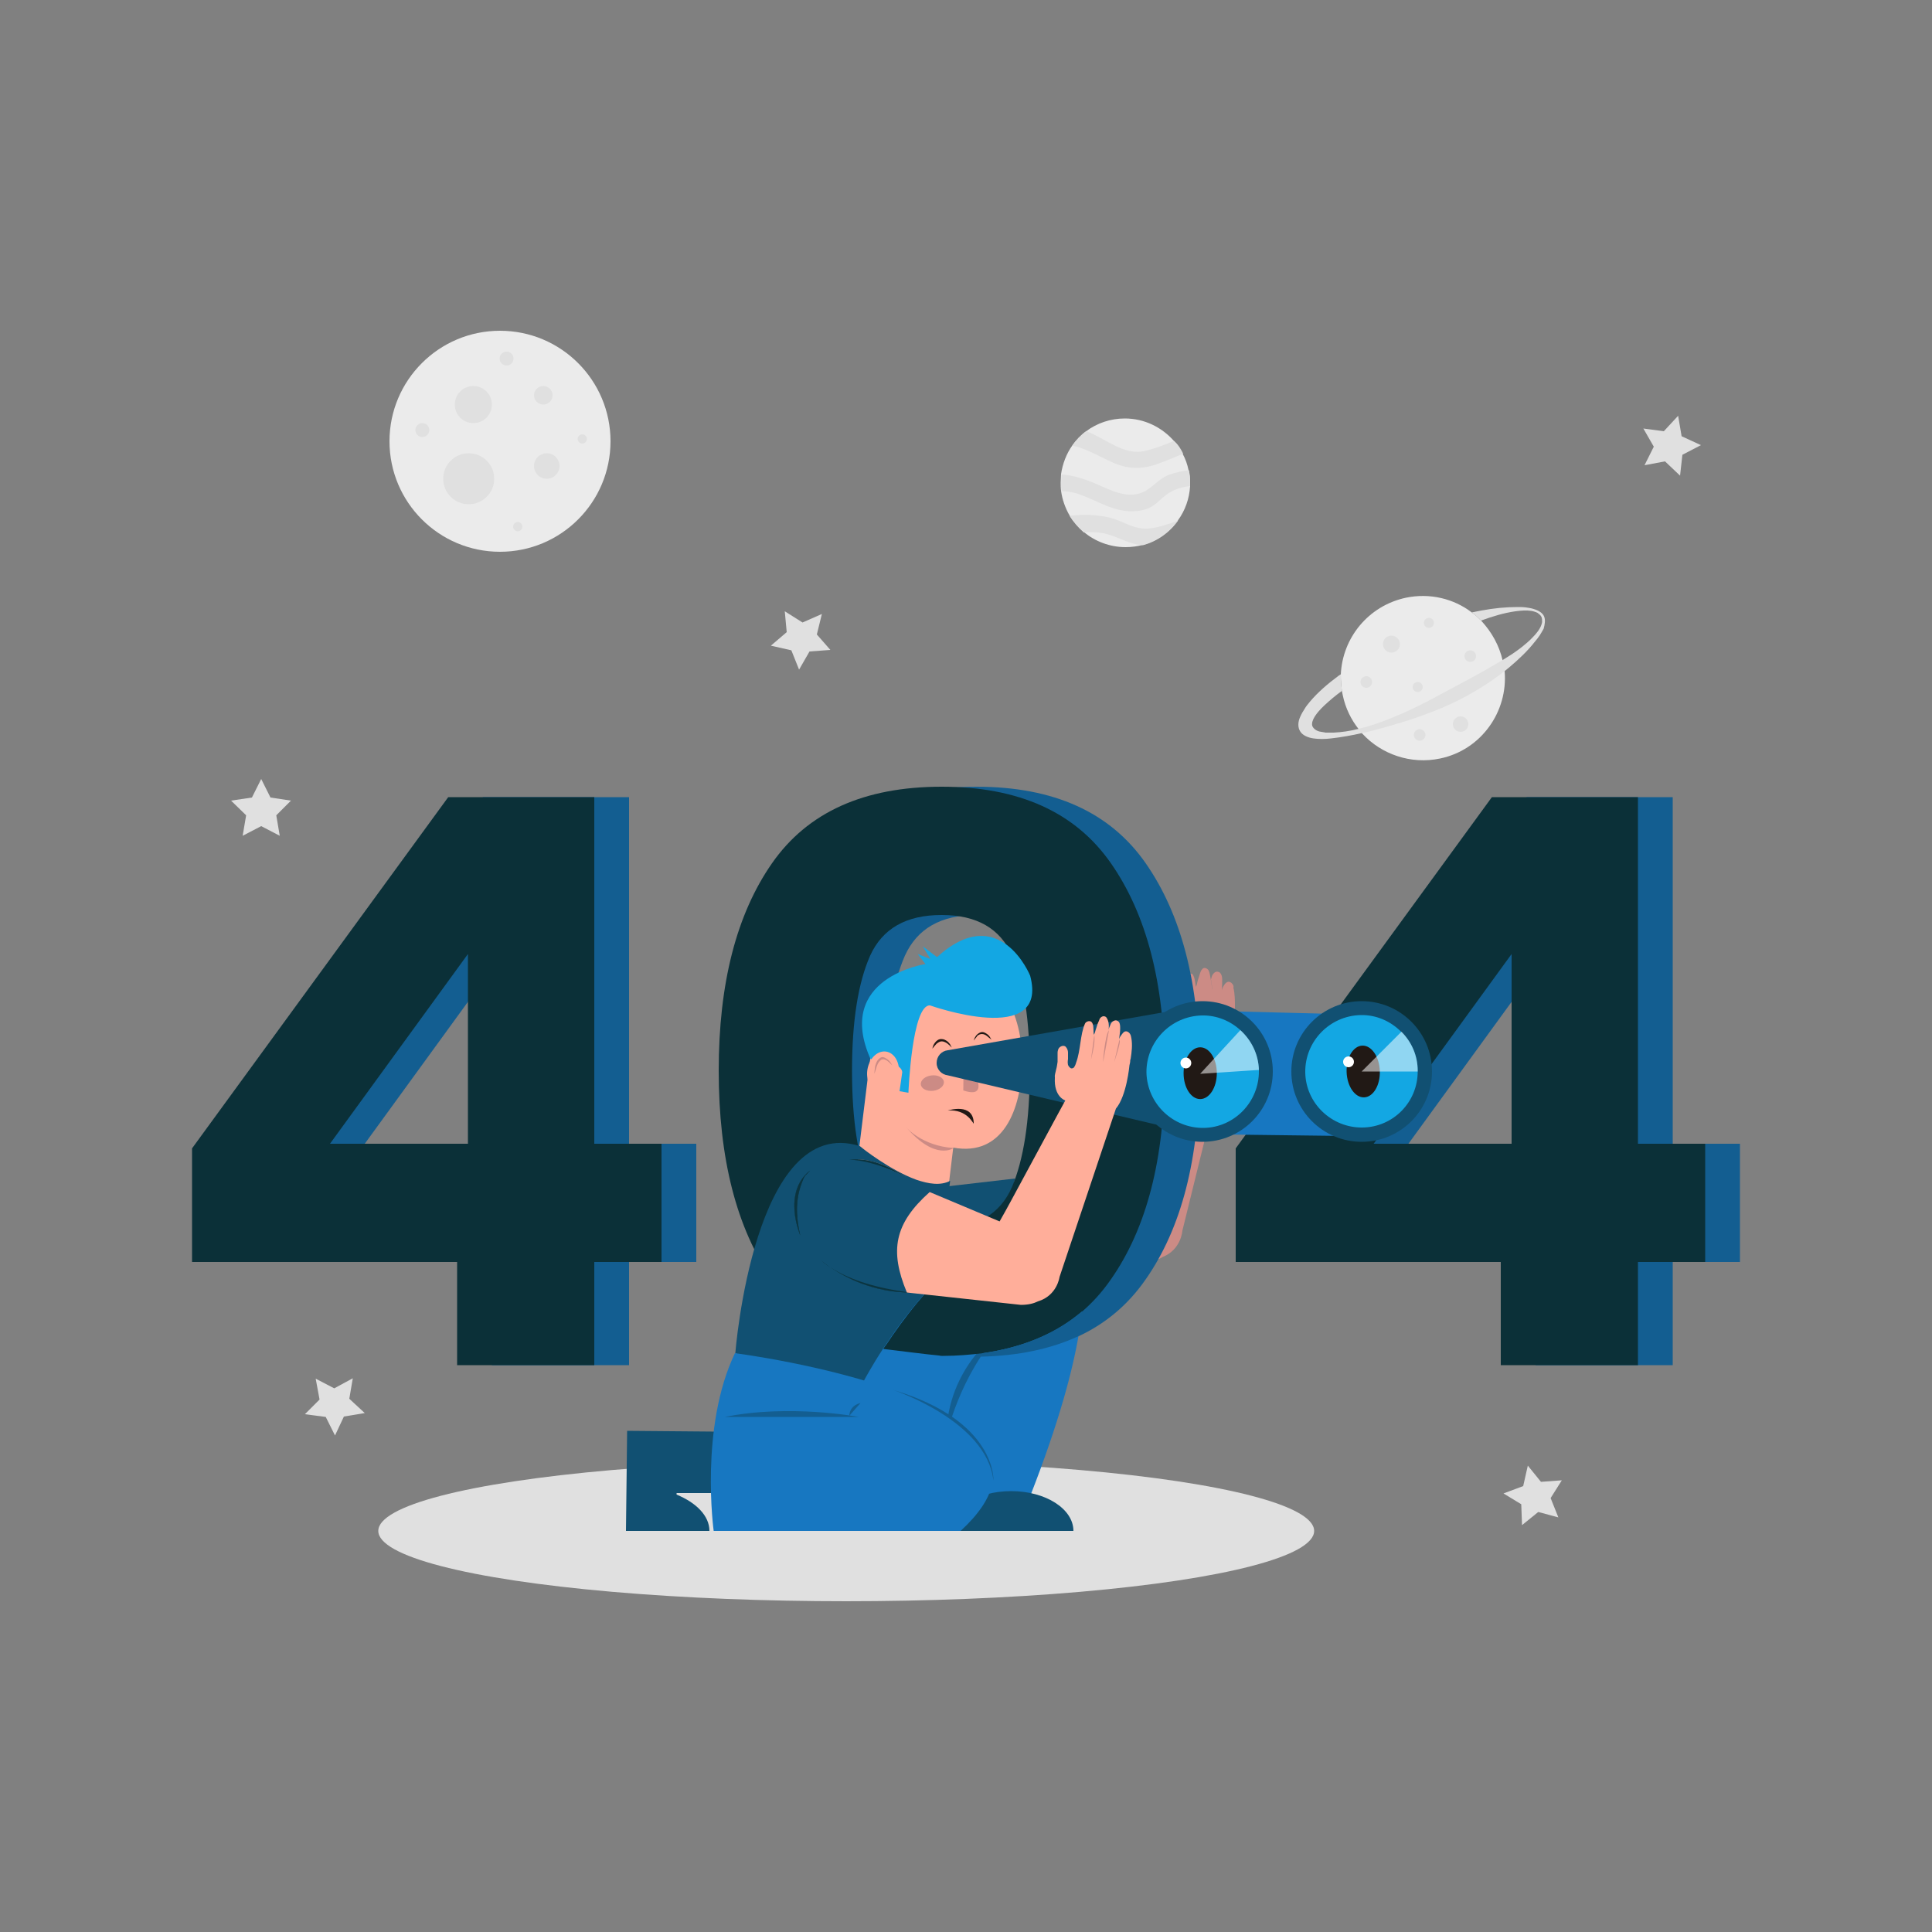 <svg xmlns="http://www.w3.org/2000/svg" enable-background="new 0 0 500 500" viewBox="0 0 500 500"><rect x="0" y="0" width="500" height="500" fill="#808080" stroke="none"/><circle cx="129.4" cy="114.2" r="28.6" fill="#ebebeb"/><circle cx="121.3" cy="123.9" r="6.6" fill="#e0e0e0"/><circle cx="122.5" cy="104.7" r="4.8" fill="#e0e0e0"/><circle cx="141.5" cy="120.6" r="3.3" fill="#e0e0e0"/><circle cx="140.6" cy="102.3" r="2.4" fill="#e0e0e0"/><circle cx="131.1" cy="92.8" r="1.8" fill="#e0e0e0"/><circle cx="109.3" cy="111.3" r="1.8" fill="#e0e0e0"/><circle cx="150.7" cy="113.6" r="1.2" fill="#e0e0e0"/><circle cx="134" cy="136.3" r="1.2" fill="#e0e0e0"/><polygon fill="#e0e0e0" points="212.7 158.9 211.4 164.2 214.9 168.2 209.5 168.6 206.8 173.3 204.8 168.3 199.5 167.1 203.6 163.6 203.1 158.2 207.7 161.1"/><polygon fill="#e0e0e0" points="94.4 365.7 89 366.6 86.7 371.5 84.3 366.7 78.9 366 82.7 362.2 81.7 356.8 86.5 359.3 91.3 356.7 90.4 362"/><polygon fill="#e0e0e0" points="425.3 110.9 430.6 111.6 434.3 107.6 435.2 112.9 440.2 115.2 435.4 117.7 434.8 123.1 430.9 119.4 425.6 120.4 428 115.6"/><polygon fill="#e0e0e0" points="389.1 386.5 394.2 384.6 395.4 379.3 398.8 383.5 404.2 383.1 401.3 387.7 403.3 392.7 398.1 391.3 393.9 394.7 393.7 389.3"/><polygon fill="#e0e0e0" points="67.6 201.6 70 206.4 75.3 207.2 71.5 211 72.4 216.3 67.6 213.8 62.8 216.3 63.7 211 59.8 207.2 65.2 206.4"/><g><path fill="#ebebeb" d="M388.9,171c-0.2,0.1-0.4,0.2-0.5,0.3c-2.7,1.6-5.5,3.2-8.3,4.7c-2.8,1.5-5.6,3-8.4,4.5
			c-2.8,1.5-5.7,3-8.7,4.3c-3,1.3-6,2.5-9,3.4c-0.8,0.2-1.5,0.4-2.3,0.6c-2-2.5-3.5-5.5-4.2-8.9c-0.1-0.3-0.1-0.7-0.2-1
			c-0.2-1.4-0.3-2.9-0.3-4.3c0.4-9.5,7.1-17.8,16.8-19.9c6.2-1.3,12.4,0.2,17.1,3.8c0.9,0.6,1.7,1.4,2.4,2.1
			C386,163.5,388,167,388.9,171z"/><path fill="#ebebeb" d="M389,171.2c0.2,0.9,0.3,1.7,0.4,2.5c0.9,10.5-6.1,20.4-16.7,22.6c-7.6,1.6-15.2-1.1-20.1-6.4
			c-0.3-0.3-0.6-0.7-0.9-1c0.8-0.2,1.5-0.4,2.3-0.6c3-0.9,6.1-2.1,9-3.4c3-1.3,5.8-2.8,8.7-4.3c2.8-1.5,5.6-3,8.4-4.5
			c2.8-1.5,5.5-3.1,8.3-4.7c0.2-0.1,0.4-0.2,0.5-0.3C388.9,171.1,388.9,171.1,389,171.2z"/><path fill="#e0e0e0" d="M399.6,159.5c-0.4-0.9-1.4-1.5-2.7-1.9c-0.6-0.2-1.3-0.3-2-0.4c-0.7-0.1-1.4-0.1-2.2-0.1
			c-3,0-6.1,0.3-9.3,0.9c-0.9,0.2-1.7,0.3-2.5,0.5c0.9,0.6,1.7,1.4,2.4,2.1c3-1.1,6-2,8.9-2.4c1.5-0.2,2.9-0.3,4.1-0.1
			c0.6,0.1,1.2,0.3,1.6,0.5c0.4,0.3,0.8,0.6,1,1c0.2,0.4,0.2,0.9,0.2,1.4c-0.1,0.5-0.3,1.1-0.6,1.6c-0.6,1.1-1.6,2.1-2.6,3.1
			c-1.1,1-2.3,2-3.6,2.9c-1.1,0.8-2.3,1.5-3.4,2.2c-0.2,0.1-0.4,0.2-0.5,0.3c-2.7,1.6-5.5,3.2-8.3,4.7c-2.8,1.5-5.6,3-8.4,4.5
			c-2.8,1.5-5.7,3-8.7,4.3c-3,1.3-6,2.5-9,3.4c-0.8,0.2-1.5,0.4-2.3,0.6c-2.3,0.6-4.5,0.9-6.6,1c-0.7,0-1.3,0-2,0
			c-0.6-0.1-1.2-0.2-1.7-0.3c-1-0.3-1.6-0.9-1.8-1.5c-0.3-1.4,1.1-3.3,3.1-5.2c1.4-1.3,2.9-2.6,4.6-3.8c-0.2-1.4-0.3-2.9-0.3-4.3
			c-0.2,0.1-0.4,0.3-0.6,0.4c-2.7,2-5.3,4.2-7.4,6.7c-0.5,0.6-1,1.2-1.4,1.9c-0.4,0.6-0.8,1.3-1.1,2c-0.6,1.3-0.7,2.7,0,3.8
			c0.3,0.5,0.8,0.9,1.4,1.2c0.6,0.3,1.3,0.5,2,0.6c1.4,0.2,3,0.2,4.6,0c2.7-0.3,5.4-0.8,8.1-1.4c0.5-0.1,0.9-0.2,1.4-0.3
			c3.2-0.8,6.3-1.7,9.6-2.7c3.2-1,6.4-2.2,9.6-3.5c5.8-2.5,11.5-5.8,16.3-9.6c0.4-0.3,0.7-0.6,1.1-0.9c2.5-2.1,4.8-4.3,6.6-6.6
			c0.5-0.6,0.9-1.1,1.3-1.7c0.4-0.6,0.7-1.2,1-1.7C399.8,161.6,400,160.4,399.6,159.5z"/><circle cx="369.8" cy="161.2" r="1.3" fill="#e0e0e0"/><circle cx="366.9" cy="177.8" r="1.3" fill="#e0e0e0"/><circle cx="353.6" cy="176.5" r="1.5" fill="#e0e0e0"/><circle cx="360.1" cy="166.7" r="2.2" fill="#e0e0e0"/><circle cx="380.5" cy="169.8" r="1.5" fill="#e0e0e0"/><circle cx="378" cy="187.4" r="2" fill="#e0e0e0"/><circle cx="367.4" cy="190.2" r="1.5" fill="#e0e0e0"/></g><g><path fill="#ebebeb" d="M308,124.9c0,0.3,0,0.6,0,0.9c-0.2,3.3-1.3,6.3-3.1,8.8c-2.2,3.1-5.4,5.4-9.1,6.4c-1.4,0.4-3,0.6-4.5,0.6
			c-4.1,0-7.9-1.5-10.8-3.9c-1.4-1.2-2.7-2.7-3.7-4.3c-1.1-1.9-1.9-4.1-2.2-6.4c-0.1-0.7-0.1-1.4-0.1-2.1c0-0.8,0.1-1.5,0.1-2.2
			c0.4-2.7,1.4-5.3,2.9-7.4c1-1.4,2.2-2.7,3.6-3.7c2.8-2.1,6.3-3.3,10-3.3c5.1,0,9.6,2.3,12.7,5.8c0.9,1,1.7,2.2,2.3,3.4
			c0.7,1.3,1.2,2.7,1.5,4.2C307.9,122.7,308,123.8,308,124.9z"/><path fill="#e0e0e0" d="M306.2 117.4c-1.8.8-3.6 1.5-5.4 2.2-4.4 1.8-8.2 2.1-12.6.2-3.8-1.7-7-3.7-10.7-4.5 1-1.4 2.2-2.7 3.6-3.7 5 1.8 9.7 6.4 15.2 5.1 2.5-.6 5-1.5 7.5-2.6C304.9 115 305.6 116.2 306.2 117.4zM308 124.9c0 .3 0 .6 0 .9-1.9.2-3.6.7-5 1.5-2.1 1.1-3.4 3.1-5.5 4.1-1.7.8-3.6 1-5.4.9-5.1-.3-9-3.3-13.8-4.7-1.2-.3-2.4-.5-3.6-.5-.1-.7-.1-1.4-.1-2.1 0-.8.1-1.5.1-2.2 3.6.2 6.9 1.5 10.3 3 4 1.8 8.3 3.6 12.3.7 1.8-1.3 3.1-2.8 5.2-3.6 1.6-.6 3.4-1 5.2-1.2C307.9 122.7 308 123.8 308 124.9zM304.9 134.7c-2.2 3.1-5.4 5.4-9.1 6.4-3.5-.2-6-2-9.4-2.9-2-.5-3.9-.6-5.9-.4-1.4-1.2-2.7-2.7-3.7-4.3 4.4-.6 9.3-.1 12.1 1 2.7 1 4.9 2.4 7.9 2.3 2.5-.1 5-1 7.4-1.8C304.4 134.8 304.7 134.8 304.9 134.7z"/></g><g><ellipse cx="219" cy="396.2" fill="#e0e0e0" rx="121.1" ry="18.2"/><polygon fill="#115072" points="245.4 307 262.7 305 260 316.5 244.7 314.4"/><path fill="#cc8b85" d="M318.9,254.6c-0.2-0.3-0.7-0.6-1.1-0.5c-0.4,0.1-0.7,0.4-0.9,0.7c-0.3,0.4-0.6,1-0.7,1.5
		c0.1-0.9,0.1-1.9,0.1-2.8c0-0.6-0.1-1.3-0.6-1.8c-0.3-0.2-0.7-0.3-1-0.2c-0.4,0.1-0.7,0.5-0.9,0.8s-0.3,0.8-0.4,1.2
		c0,0.1,0.4,2.4,0.3,2.6c0-0.7-0.5-3.7-0.7-4.4c-0.1-0.3-0.2-0.6-0.4-0.8c-0.2-0.2-0.5-0.4-0.9-0.4c-0.3,0-0.5,0.2-0.7,0.5
		c-0.2,0.2-0.3,0.5-0.4,0.8c-0.2,0.6-0.4,1.3-0.6,1.9c-0.2,0.6-0.2,1.2-0.5,1.7c-0.2-0.9-0.2-1.9-0.6-2.8c-0.1-0.2-0.2-0.4-0.3-0.5
		c-0.6-0.4-1.5,0-1.7,0.6c-1.1,3-0.6,6.9-1.5,10.3c-0.1,0.4-0.2,0.9-0.5,1.3c-0.2,0.1-0.3,0.2-0.5,0.2c-0.2,0-0.4-0.2-0.6-0.3
		c-0.1-0.1-0.2-0.3-0.3-0.4l0,0c-0.2-0.5-0.1-1-0.1-1.5c0-0.6-0.1-1.1-0.2-1.7c-0.1-0.5-0.3-1.1-0.7-1.4c-0.4-0.2-0.8-0.2-1.2,0
		s-0.6,0.6-0.7,1c0,0.3,0,0.5,0,0.8c0.1,0.7,0.1,1.5,0.2,2.2c0,0.7-0.1,1.4-0.2,2.1c-0.1,0.6-0.3,1.3-0.1,1.9c0,0.1,0,0.1,0,0.1
		c0.2,5,3.2,5.7,3.2,5.7c-0.5,1.1-1,2.3-1.5,3.4c-2.7,6-5.3,12.1-8,18.1c-1.6,3.7-3.1,6.3-4.7,10l-9.1-0.9
		c-1.1,7.5-2.8,14.9-3.4,22.5c0,0,0,0,0,0l19.6,0.5c2-0.2,3.4-0.7,4.3-1.3l0,0c4.8-1.9,5.1-6.8,5.1-6.8l11-44.7
		c2.5-3.6,2.5-11.5,2.5-11.5c0.1-0.4,0.1-0.8,0.1-1.2c0-0.1,0-0.3,0-0.4c0-1.7,0-3.5-0.4-5.1C319.3,255.3,319.2,254.9,318.9,254.6z"/><path fill="#135e91" d="M58.7 326.5v-29.3l66.3-90.9h37.8v89.7h17.4v30.6h-17.4v26.7h-35.5v-26.7H58.7zM130.1 246.9l-35.7 49.1h35.7V246.9zM195 277.1c0-22.6 4.6-40.5 13.8-53.7 9.2-13.2 23.8-19.8 43.9-19.8 20 0 34.6 6.6 43.8 19.8 9.2 13.2 13.9 31.1 13.9 53.7 0 22.7-4.6 40.7-13.9 54-9.2 13.3-23.8 19.9-43.8 19.9-20.1 0-34.8-6.6-43.9-19.9C199.6 317.8 195 299.8 195 277.1zM275.5 277.1c0-13-1.5-23-4.6-29.9-3.1-6.9-9.1-10.4-18.2-10.4-9.2 0-15.3 3.5-18.5 10.5-3.1 7-4.7 16.9-4.7 29.8 0 13 1.6 23 4.7 30.1 3.1 7 9.3 10.6 18.5 10.6 9 0 15.1-3.5 18.2-10.6C273.9 300.1 275.5 290.1 275.5 277.1zM328.8 326.5v-29.3l66.3-90.9h37.8v89.7h17.4v30.6h-17.4v26.7h-35.5v-26.7H328.8zM400.2 246.9l-35.7 49.1h35.7V246.9z"/><path fill="#0b3038" d="M49.7 326.5v-29.3l66.3-90.9h37.8v89.7h17.4v30.6h-17.4v26.7h-35.5v-26.7H49.7zM121.1 246.9l-35.7 49.1h35.7V246.9zM186 277.1c0-22.6 4.6-40.5 13.8-53.7 9.2-13.2 23.8-19.8 43.9-19.8 20 0 34.6 6.6 43.8 19.8 9.2 13.2 13.9 31.1 13.9 53.7 0 22.7-4.6 40.7-13.9 54-9.2 13.3-23.8 19.9-43.8 19.9-20.1 0-34.8-6.6-43.9-19.9C190.6 317.8 186 299.8 186 277.1zM266.5 277.1c0-13-1.5-23-4.6-29.9-3.1-6.9-9.1-10.4-18.2-10.4-9.2 0-15.3 3.5-18.5 10.5-3.1 7-4.7 16.9-4.7 29.8 0 13 1.6 23 4.7 30.1 3.1 7 9.3 10.6 18.5 10.6 9 0 15.1-3.5 18.2-10.6C264.9 300.1 266.5 290.1 266.5 277.1zM319.8 326.5v-29.3l66.3-90.9h37.8v89.7h17.4v30.6h-17.4v26.7h-35.5v-26.7H319.8zM391.2 246.9l-35.7 49.1h35.7V246.9z"/><path fill="#ffae9a" d="M221.1,307.5c0-0.1,0-0.1,0-0.2l0,0l3.7-30.2l0,0l0,0l0.1-0.6l0,0l0.6-4.7l0,0c0-0.5,0.1-1,0.1-1.5
				c1.5-12.7,11.5-22,22.1-20.7c10.7,1.3,17.1,12.4,16.8,25.8c-0.2,11.5-4.8,24-17.8,21.6l-1.6,13.2l0,0c0,0.1,0,0.1,0,0.2
				c-0.5,4.4-6.4,7.4-13,6.6C225.5,316.2,220.6,312,221.1,307.5z"/><path fill="#cc8b85" d="M246.8,297.1c0,0-4.7,3.5-12.3-5.4C234.5,291.8,238.7,296.6,246.8,297.1z"/><path fill="#211915" d="M241.3 271.4c.1-.6.3-1.1.7-1.6.4-.5.9-.9 1.6-.9.7 0 1.2.3 1.7.7.2.2.4.4.6.7.1.3.3.5.4.8-.2-.2-.4-.4-.6-.6-.2-.2-.4-.3-.6-.5-.5-.3-.9-.5-1.4-.5-.5 0-.9.3-1.3.6C242 270.5 241.6 271 241.3 271.4zM252 269.3c.1-.5.4-1 .7-1.4.4-.4.9-.8 1.5-.8.6 0 1.1.4 1.5.7.2.2.4.4.5.6.1.2.3.5.4.7-.2-.2-.4-.4-.6-.5-.2-.2-.4-.3-.6-.5-.4-.3-.8-.5-1.3-.5-.4 0-.9.2-1.2.5C252.7 268.5 252.3 268.8 252 269.3z"/><ellipse cx="241.3" cy="280.3" fill="#cc8b85" rx="3" ry="2" transform="rotate(-7.088 241.356 280.385)"/><path fill="#cc8b85" d="M249.3,282.2c8.8,3,0.1-9.4,0.1-9.4L249.3,282.2z"/><path fill="#13a7e3" d="M240.7,260.2c0,0,30.9,11,25.9-7.7c0,0-7.9-19.5-24.1-4.8l-3.7-2.8l2,3.3l-3.3-1.3l2,2.6
			c0,0-23.6,3.5-14.2,24.6c0,0,8,0.5,8.2,3.4l-0.7,4.9l2.3,0.4C235.1,282.7,236,259.9,240.7,260.2z"/><g><ellipse cx="228.5" cy="277.5" fill="#ffae9a" rx="5.4" ry="4.1" transform="rotate(-81.761 228.51 277.478)"/><path fill="#cc8b85" d="M226.3,277.9c0.2-0.6,0.4-1.3,0.6-1.9c0.2-0.6,0.5-1.2,1-1.6c0.4-0.4,1-0.3,1.5,0c0.5,0.3,1,0.8,1.5,1.3
				c-0.3-0.6-0.7-1.2-1.3-1.6c-0.3-0.2-0.6-0.4-1-0.5c-0.4-0.1-0.8,0.1-1.1,0.4c-0.6,0.5-0.8,1.2-1,1.9
				C226.4,276.6,226.3,277.2,226.3,277.9z"/></g><path fill="#211915" d="M245.3,287.4c0,0,6.7-2.2,6.7,3.4C251.9,290.9,250.3,287,245.3,287.4z"/><g><path fill="#115072" d="M237.1,305.3C237.1,305.3,237.1,305.3,237.1,305.3c-6.8-2.5-13.9-8.1-14.2-8.4l-0.4-0.3
			c-27.4-8.6-32.2,53.6-32.2,53.6l7,3l26.9,5.8l7.4-10.6l10-14.4l0.3-2l3.4-21.8l0.6-4.6C243.4,306.9,240.3,306.4,237.1,305.3z
			 M234.5,304.7c-6.3-3.7-14.7-4.5-14.7-4.5C226.6,299.1,234.1,304.4,234.5,304.7z M207.1,319.7c0,0-4.8-11.1,2.6-16.8
			C209,303.6,204.4,308.3,207.1,319.7z M212.6,326.2c0.1,0.1,1,0.8,2.3,1.8C214,327.4,213.2,326.8,212.6,326.2z M215,328
			c6.8,4,20.6,6.5,20.6,6.5C225.9,334.5,218.6,330.5,215,328z"/><path fill="#115072" d="M209.7 303c-.7.7-5.4 5.3-2.6 16.8C207.1 319.7 202.3 308.6 209.7 303zM212.6 326.2c.1.1 1 .8 2.3 1.8C214 327.4 213.2 326.8 212.6 326.2zM234.5 304.7c-6.3-3.7-14.7-4.5-14.7-4.5C226.6 299.1 234.1 304.4 234.5 304.7zM235.6 334.5c-9.6 0-17-4-20.6-6.5C221.8 332 235.6 334.5 235.6 334.5z"/><path fill="#0b343f" d="M212.6 326.2c.1.1 1 .8 2.3 1.8C214 327.4 213.2 326.8 212.6 326.2zM235.6 334.5c-9.6 0-17-4-20.6-6.5C221.8 332 235.6 334.5 235.6 334.5zM234.5 304.7c-6.3-3.7-14.7-4.5-14.7-4.5C226.6 299.1 234.1 304.4 234.5 304.7zM207.1 319.7c0 0-4.8-11.1 2.6-16.8C209 303.6 204.4 308.3 207.1 319.7z"/></g><g><path fill="#115072" d="M185.1,386.4l0.6-15.9l-23.4-0.2l-0.3,25.9h9.9h1.9h9.8c0-3.9-3.4-7.3-8.5-9.4c0-0.1,0-0.2,0-0.4H185.1z"/><path fill="#1777c1" d="M280.3,334.6c0,1.5-0.1,3.2-0.3,5.1c-0.2,1.7-0.4,3.5-0.8,5.5c-1.6,9.6-5.2,23-12.4,41.5l-13.6,0.8
					L234,374l-13-12.5l2.6-4.2c0,0,0.5-1,1.4-2.5c0.8-1.4,2-3.4,3.5-5.7c0.2-0.3,0.4-0.7,0.7-1c1.9-2.9,4.2-6.2,6.9-9.5
					c9.9-12.3,24.4-24.8,38.9-17.7c1,0.5,2,1.1,3.1,1.8c0,0,1.9,2.2,2.2,9.4C280.3,332.8,280.3,333.7,280.3,334.6z"/><path fill="#135e91" d="M259.1,344.3c0,0-14,9.1-14.2,27.5C244.9,371.8,248.2,356.1,259.1,344.3z"/><path fill="#115072" d="M277.8,396.2h-32.3c0-5.7,7.2-10.3,16.2-10.3C270.6,385.9,277.8,390.5,277.8,396.2z"/><g><path fill="#1777c1" d="M190.2,350.2c0,0,95.4,12.1,58.4,46h-63.9C184.7,396.2,181,369.4,190.2,350.2z"/><path fill="#135e91" d="M187.6,366.7h34.6C222.3,366.7,204.4,363.3,187.6,366.7z"/><path fill="#135e91" d="M219.8,366.4l2.9-3.3C222.7,363.1,219.9,363.6,219.8,366.4z"/></g><path fill="#135e91" d="M231.1,359.7c0,0,24.3,8,26,23.5C257.1,383.3,258.1,367.7,231.1,359.7z"/></g><g><path fill="#115072" d="M245.3,271.8L245.3,271.8c-1.7,0.2-2.9,1.6-2.9,3.3c0,1.7,1.3,3,2.9,3.2l0,0l56.7,13.4l0.7-30L245.3,271.8z"/><path fill="#1777c1" d="M352.5,262.6L352.5,262.6l-34.8-0.9c-0.6,0-1.8,31.9-1.2,31.9L349,294c0.8,0.1,1.7,0.1,2.5,0.1
			c10.1-0.2,18.2-7.4,18.1-16C369.4,269.8,361.9,263.2,352.5,262.6z"/><circle cx="311.2" cy="277.3" r="18.2" fill="#115072"/><path fill="#13a7e3" d="M325.8,277.1c0.1,8-6.3,14.7-14.3,14.8c-8,0.1-14.6-6.3-14.8-14.3c-0.1-8,6.3-14.6,14.3-14.8
				c3.8-0.1,7.4,1.4,10,3.8c2.8,2.6,4.7,6.2,4.8,10.4C325.8,277,325.8,277,325.8,277.1z"/><ellipse cx="310.6" cy="277.7" fill="#211915" rx="6.7" ry="4.3" transform="rotate(-89.92 310.626 277.714)"/><circle cx="306.9" cy="275.1" r="1.4" fill="#fff"/><g><circle cx="352.4" cy="277.3" r="18.2" fill="#115072"/><path fill="#13a7e3" d="M366.9,277.1v0.2c0,7.9-6.3,14.4-14.3,14.5c-8,0.1-14.7-6.3-14.8-14.3c-0.1-8,6.3-14.6,14.3-14.8
				c4.1-0.1,7.8,1.6,10.5,4.3h0C365.3,269.6,366.9,273.2,366.9,277.1z"/><ellipse cx="352.8" cy="277.3" fill="#211915" rx="4.3" ry="6.7" transform="rotate(-1.996 352.813 277.325)"/><circle cx="349" cy="274.8" r="1.4" fill="#fff"/></g></g><path fill="#115072" d="M207.9,305.2c-1.7,4.2-8.1,24.8,27.7,29.3c0,0-4.6-11.9,5.3-26.1c0,0-21.3-15.2-32.1-4.5
		C208.4,304.2,208.1,304.7,207.9,305.2z"/><path fill="#0b3038" d="M284.8,316.2l-4.5,23l-0.3,0.3l-0.9,0.7l0,0c-6.6,5.3-14.9,8.6-24.7,10c-3.3,0.4-6.7,0.7-10.3,0.7
		c0,0-0.1,0-0.3,0c-0.2,0-0.4,0-0.8-0.1c-2.5-0.2-11.1-1.3-14.4-1.7c0.2-0.3,0.4-0.7,0.7-1c8.7-13.2,26.3-35,44.2-27.9l-1.1-4
		l7.7-2.8L284.8,316.2z"/><g><path fill="#ffae9a" d="M292.8,268.7c-0.1-0.4-0.1-0.8-0.4-1.2c-0.2-0.3-0.6-0.6-1-0.6c-0.4,0-0.7,0.3-1,0.7
			c-0.3,0.4-0.7,0.9-0.8,1.4c0.1-0.9,0.3-1.8,0.3-2.8c0-0.6,0-1.4-0.4-1.8c-0.3-0.3-0.7-0.4-1-0.3c-0.4,0.1-0.8,0.4-1,0.8
			s-0.3,0.8-0.5,1.2c0,0.1-0.1,0.3-0.1,0.4c0.1-0.7,0.1-1.5-0.1-2.2c-0.1-0.3-0.2-0.6-0.4-0.9s-0.5-0.4-0.8-0.4
			c-0.3,0-0.6,0.2-0.8,0.4c-0.2,0.2-0.3,0.5-0.4,0.8c-0.3,0.6-0.5,1.2-0.7,1.9c-0.2,0.5-0.3,1.2-0.6,1.7c-0.2-0.9,0-1.9-0.3-2.8
			c-0.1-0.2-0.2-0.4-0.3-0.5c-0.5-0.5-1.5-0.1-1.7,0.4c-1.3,2.9-1.1,6.9-2.3,10.1c-0.1,0.4-0.3,0.9-0.6,1.3
			c-0.2,0.1-0.3,0.2-0.6,0.2c-0.2,0-0.4-0.2-0.6-0.4c-0.1-0.1-0.2-0.3-0.3-0.5l0,0c-0.1-0.5-0.1-1,0-1.5c0-0.6,0-1.1,0-1.7
			c0-0.5-0.2-1.1-0.6-1.5c-0.3-0.3-0.8-0.3-1.2-0.1c-0.4,0.2-0.7,0.5-0.8,1c-0.1,0.3-0.1,0.5-0.1,0.8c0,0.7,0,1.5,0,2.2
			c-0.1,0.7-0.2,1.4-0.4,2.1c-0.1,0.6-0.4,1.3-0.3,1.9c0,0.1,0,0.1,0,0.1c-0.3,5,2.7,5.9,2.7,5.9c-0.6,1.1-1.2,2.2-1.8,3.3
			c-3.1,5.8-6.3,11.6-9.4,17.4c-1.9,3.5-3.8,7.1-5.8,10.6l-18.1-7.6c-9.2,8.2-10.4,15.2-5.9,26l29.5,3.2c2,0,3.4-0.4,4.4-0.9v0
			c5-1.5,5.6-6.3,5.6-6.3l14.6-43.6c2.8-3.3,3.5-11.2,3.5-11.2c0.1-0.4,0.2-0.8,0.2-1.2c0-0.1,0-0.3,0.1-0.4
			C292.9,272.2,293.1,270.4,292.8,268.7z"/><path fill="#cc8b85" d="M283.2 267.8l-.9 6.8C282.2 274.5 283.6 270 283.2 267.8zM287 266.6l-1.5 8.2C285.4 274.8 286 267.8 287 266.6zM289.7 269.1l-1.4 6C288.2 275.1 290.3 269.5 289.7 269.1z"/></g><path fill="#135e91" d="M280.1,339.3c0,0.1,0.1,0.3,0.1,0.4c-0.2,1.7-0.2,3.1-0.6,5.1c0,0.2-0.5,0.8-0.5,1c-7.1,3.3-15.6,5.1-25.3,5.3
		c0.1-0.2,0.3-0.6,0.5-0.9c9.8-1.4,18.1-4.7,24.7-10l0,0L280.1,339.3z"/><g><path fill="#fff" d="M325.8 276.9l-15.2 1 10.4-11.3C323.8 269.1 325.7 272.8 325.8 276.9zM366.9 277.1v.2l-14.5 0 10.3-10.3h0C365.3 269.6 366.9 273.2 366.9 277.1z" opacity=".53"/></g></g></svg>